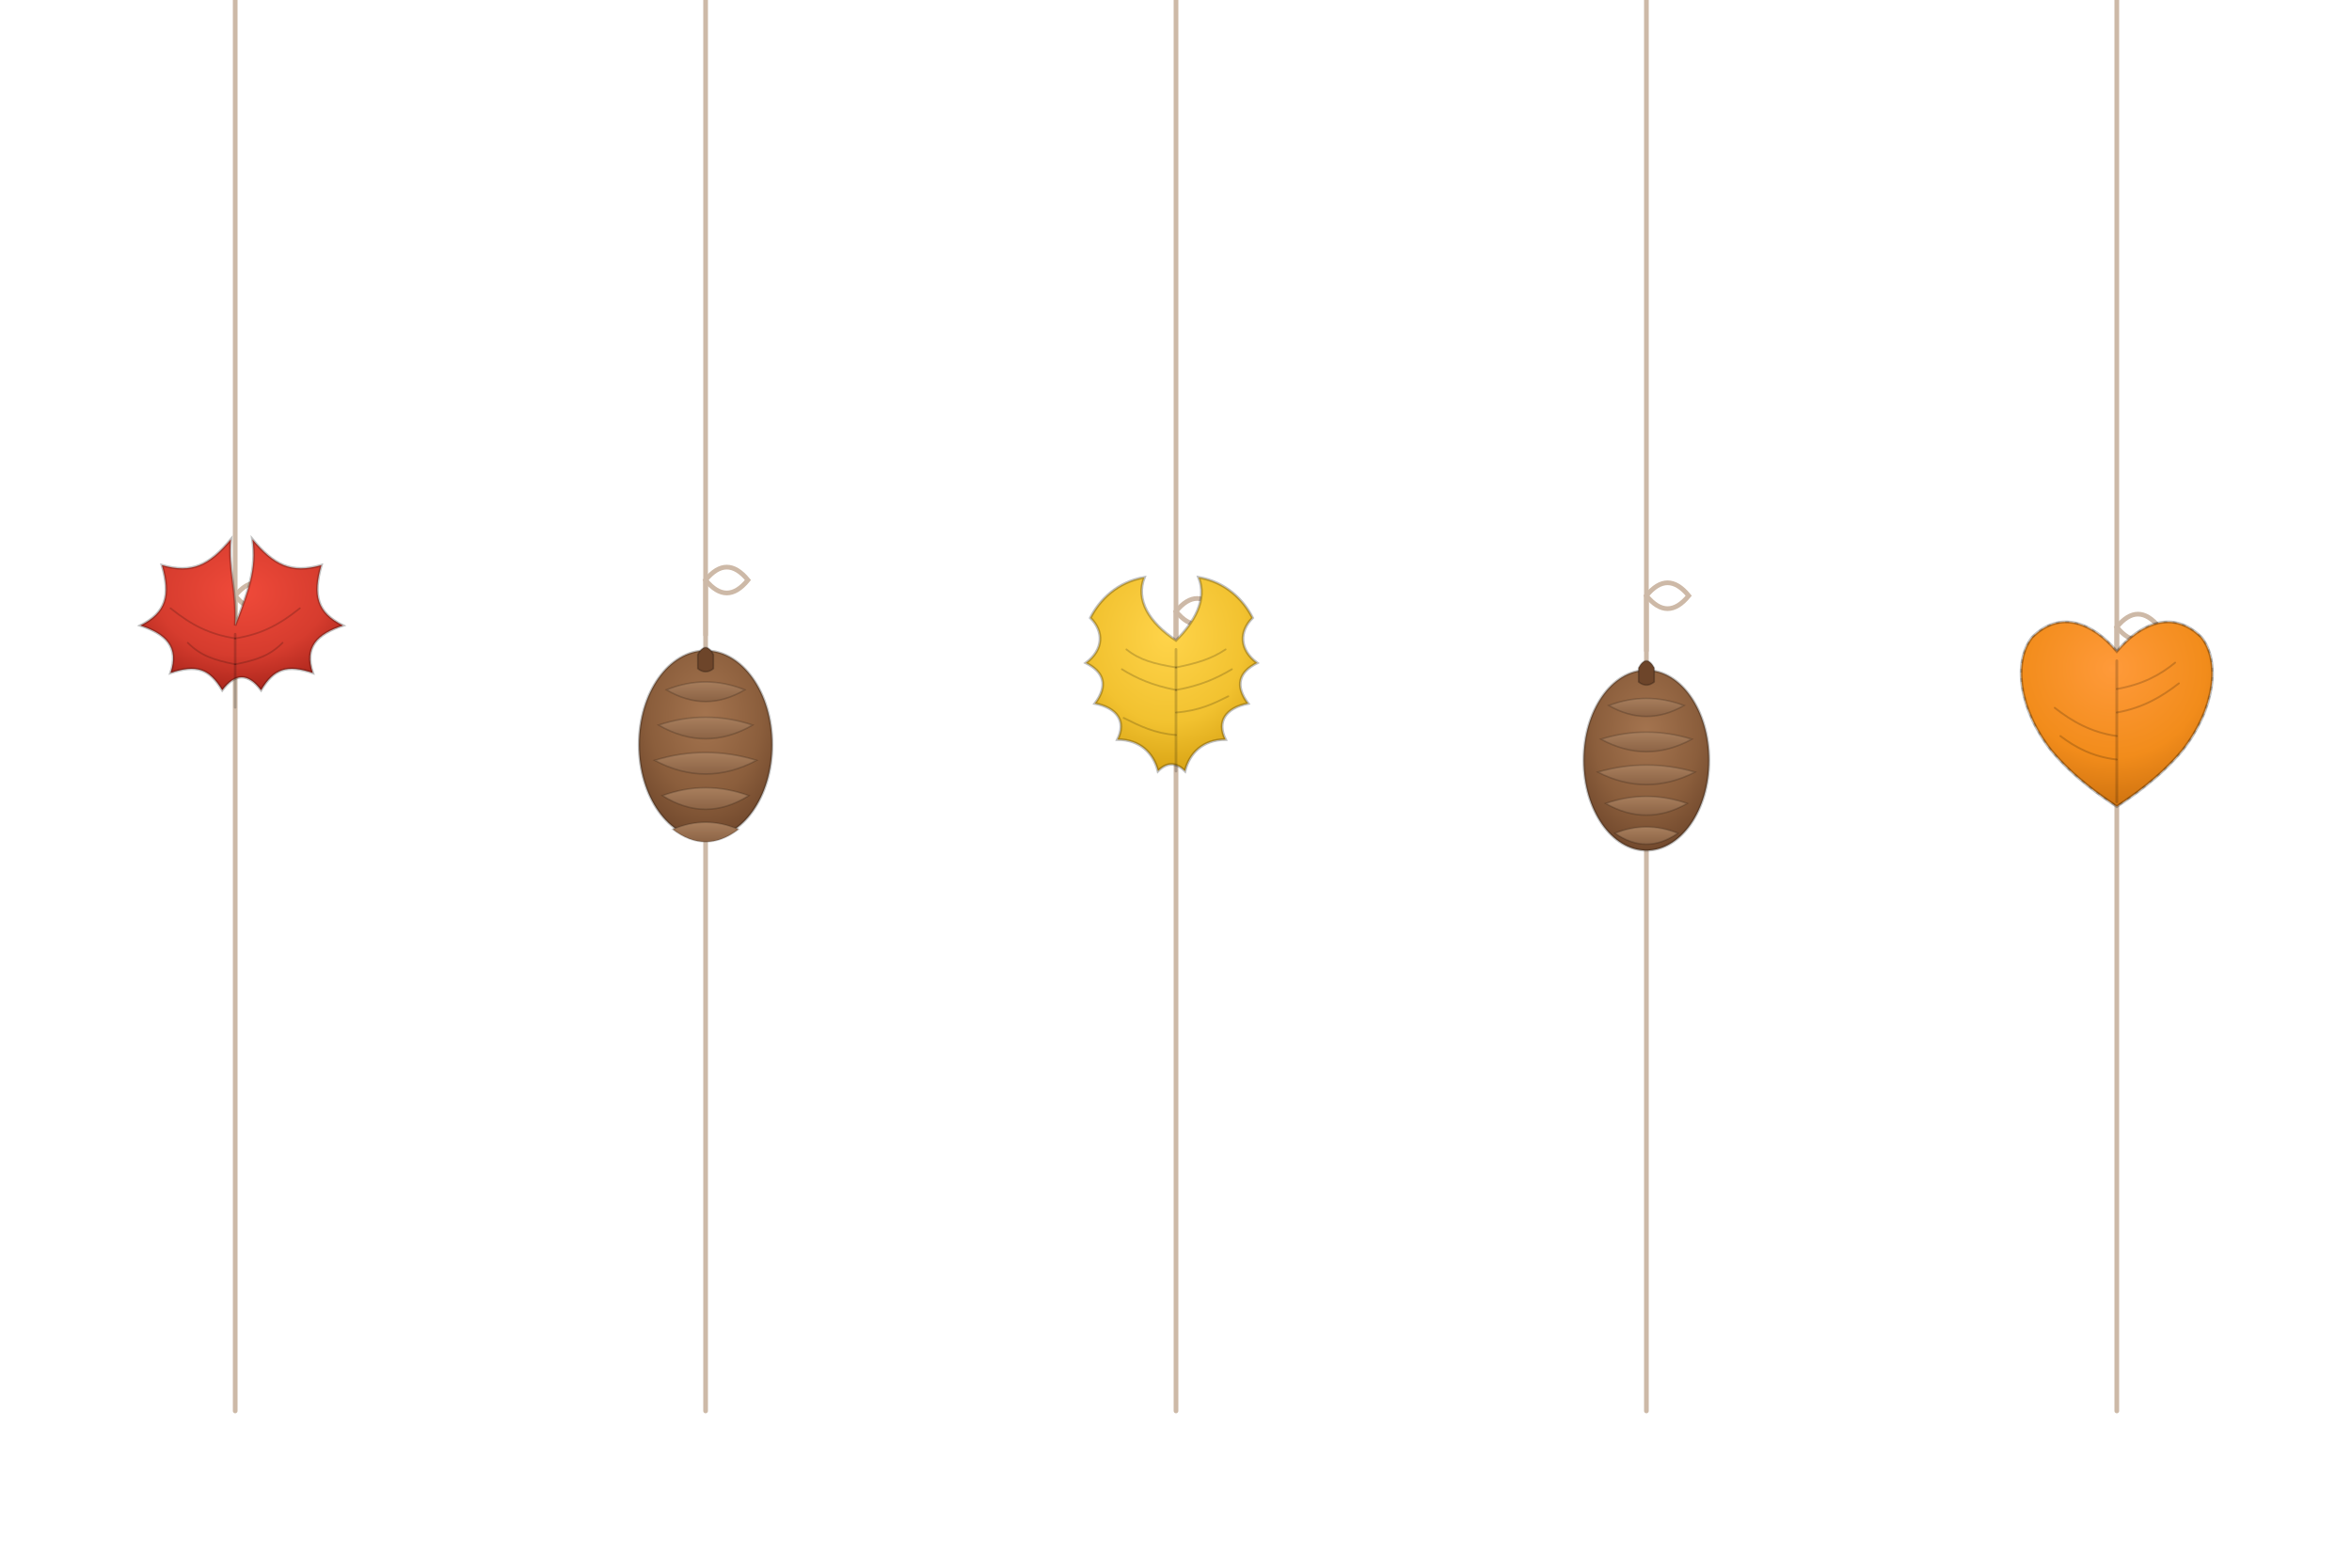 <svg xmlns="http://www.w3.org/2000/svg" width="3000" height="2000" viewBox="0 0 3000 2000">
  <defs>
    <!-- String style -->
    <style>
      .string { stroke: #cdb9a7; stroke-width: 6; stroke-linecap: round; }
      .loop { fill: none; stroke: #cdb9a7; stroke-width: 6; }
      .vein { stroke: rgba(0,0,0,0.18); stroke-width: 3; fill: none; stroke-linecap: round; }
      .vein2 { stroke: rgba(0,0,0,0.18); stroke-width: 2; fill: none; stroke-linecap: round; }
      .outline { stroke: rgba(0,0,0,0.25); stroke-width: 3; }
    </style>

    <!-- Gradients for leaves -->
    <radialGradient id="gradMaple" cx="50%" cy="35%" r="70%">
      <stop offset="0%" stop-color="#f04a3a"/>
      <stop offset="60%" stop-color="#d63c2e"/>
      <stop offset="100%" stop-color="#a42219"/>
    </radialGradient>

    <radialGradient id="gradOak" cx="48%" cy="30%" r="75%">
      <stop offset="0%" stop-color="#ffd44a"/>
      <stop offset="60%" stop-color="#f2c230"/>
      <stop offset="100%" stop-color="#d59f10"/>
    </radialGradient>

    <radialGradient id="gradBirch" cx="48%" cy="30%" r="75%">
      <stop offset="0%" stop-color="#ff9a3a"/>
      <stop offset="60%" stop-color="#f28c1b"/>
      <stop offset="100%" stop-color="#c86e0e"/>
    </radialGradient>

    <!-- Cone gradients -->
    <radialGradient id="gradCone" cx="50%" cy="35%" r="70%">
      <stop offset="0%" stop-color="#a4744f"/>
      <stop offset="60%" stop-color="#8b5e3c"/>
      <stop offset="100%" stop-color="#6d452a"/>
    </radialGradient>
    <linearGradient id="gradScale" x1="0%" y1="0%" x2="0%" y2="100%">
      <stop offset="0%" stop-color="#b38966"/>
      <stop offset="100%" stop-color="#7a5236"/>
    </linearGradient>

    <!-- Soft shadow under ornaments (very subtle, still isolated) -->
    <filter id="softShadow" x="-50%" y="-50%" width="200%" height="200%">
      <feDropShadow dx="0" dy="4" stdDeviation="6" flood-color="#000000" flood-opacity="0.08"/>
    </filter>
  </defs>

  <!-- 5 vertical strings -->
  <g id="strings">
    <line class="string" x1="300" y1="0" x2="300" y2="1800"/>
    <line class="string" x1="900" y1="0" x2="900" y2="1800"/>
    <line class="string" x1="1500" y1="0" x2="1500" y2="1800"/>
    <line class="string" x1="2100" y1="0" x2="2100" y2="1800"/>
    <line class="string" x1="2700" y1="0" x2="2700" y2="1800"/>
  </g>

  <!-- Small loops where ornaments attach -->
  <g id="loops">
    <path class="loop" d="M 300 760 c 18 -22, 36 -22, 54 0 c -18 22, -36 22, -54 0 z"/>
    <path class="loop" d="M 900 740 c 18 -22, 36 -22, 54 0 c -18 22, -36 22, -54 0 z"/>
    <path class="loop" d="M 1500 780 c 18 -22, 36 -22, 54 0 c -18 22, -36 22, -54 0 z"/>
    <path class="loop" d="M 2100 760 c 18 -22, 36 -22, 54 0 c -18 22, -36 22, -54 0 z"/>
    <path class="loop" d="M 2700 800 c 18 -22, 36 -22, 54 0 c -18 22, -36 22, -54 0 z"/>
  </g>

  <!-- Maple leaf (red) on string 1 -->
  <g transform="translate(300, 760)" filter="url(#softShadow)">
    <!-- Tie segment -->
    <line class="string" x1="0" y1="0" x2="0" y2="60"/>
    <!-- Leaf -->
    <g transform="translate(0, 60) scale(1.1)">
      <path d="
        M 0 -20
        C 15 -60, 25 -85, 20 -120
        C 45 -90, 65 -80, 100 -90
        C 90 -55, 95 -35, 125 -20
        C 95 -10, 80 5, 90 35
        C 60 25, 45 30, 30 55
        C 15 35, 0 35, -15 55
        C -30 30, -45 25, -75 35
        C -65 5, -80 -10, -110 -20
        C -80 -35, -75 -55, -85 -90
        C -50 -80, -30 -90, -5 -120
        C -8 -85, 2 -60, 0 -20
        z" fill="url(#gradMaple)" class="outline"/>
      <!-- Maple veins -->
      <path class="vein" d="M 0 -10 L 0 75"/>
      <path class="vein2" d="M 0 25 C 25 20, 40 15, 55 0"/>
      <path class="vein2" d="M 0 25 C -25 20, -40 15, -55 0"/>
      <path class="vein2" d="M 0 -5 C 30 -10, 50 -20, 75 -40"/>
      <path class="vein2" d="M 0 -5 C -30 -10, -50 -20, -75 -40"/>
    </g>
  </g>

  <!-- Pine cone on string 2 -->
  <g transform="translate(900, 740)" filter="url(#softShadow)">
    <line class="string" x1="0" y1="0" x2="0" y2="70"/>
    <g transform="translate(0, 70)">
      <!-- Cone body -->
      <ellipse cx="0" cy="140" rx="85" ry="120" fill="url(#gradCone)" class="outline"/>
      <!-- Scales rows -->
      <g transform="translate(0, 40)">
        <g fill="url(#gradScale)" stroke="rgba(0,0,0,0.18)" stroke-width="2">
          <!-- Row 1 -->
          <path d="M -50 30 q 50 30 100 0 q -50 -20 -100 0 z"/>
          <!-- Row 2 -->
          <path d="M -60 75 q 60 35 120 0 q -60 -20 -120 0 z"/>
          <!-- Row 3 -->
          <path d="M -65 120 q 65 35 130 0 q -65 -20 -130 0 z"/>
          <!-- Row 4 -->
          <path d="M -55 165 q 55 35 110 0 q -55 -20 -110 0 z"/>
          <!-- Row 5 -->
          <path d="M -42 208 q 42 32 84 0 q -42 -18 -84 0 z"/>
        </g>
      </g>
      <!-- Stem/top -->
      <path d="M -10 25 q 10 -18 20 0 v 18 q -10 8 -20 0 z" fill="#6d452a" stroke="rgba(0,0,0,0.25)" stroke-width="2"/>
    </g>
  </g>

  <!-- Oak leaf (yellow) on string 3 -->
  <g transform="translate(1500, 780)" filter="url(#softShadow)">
    <line class="string" x1="0" y1="0" x2="0" y2="60"/>
    <g transform="translate(0, 60) scale(1.15)">
      <path d="
        M 0 -20
        C 20 -40, 35 -65, 25 -90
        C 55 -85, 75 -65, 85 -45
        C 70 -30, 70 -10, 90 5
        C 70 15, 65 30, 80 50
        C 55 55, 45 70, 55 90
        C 30 90, 15 105, 10 125
        C 0 115, -10 115, -20 125
        C -25 105, -40 90, -65 90
        C -55 70, -65 55, -90 50
        C -75 30, -80 15, -100 5
        C -80 -10, -80 -30, -95 -45
        C -85 -65, -65 -85, -35 -90
        C -45 -65, -30 -40, 0 -20
        z" fill="url(#gradOak)" class="outline"/>
      <!-- Midrib and veins -->
      <path class="vein" d="M 0 -10 L 0 125"/>
      <path class="vein2" d="M 0 10 C 25 5, 40 0, 55 -10"/>
      <path class="vein2" d="M 0 35 C 28 30, 45 22, 62 12"/>
      <path class="vein2" d="M 0 60 C 26 58, 42 50, 58 42"/>
      <path class="vein2" d="M 0 85 C -24 83, -40 75, -58 66"/>
      <path class="vein2" d="M 0 35 C -26 30, -44 22, -60 12"/>
      <path class="vein2" d="M 0 10 C -24 6, -40 2, -55 -10"/>
    </g>
  </g>

  <!-- Pine cone on string 4 -->
  <g transform="translate(2100, 760)" filter="url(#softShadow)">
    <line class="string" x1="0" y1="0" x2="0" y2="70"/>
    <g transform="translate(0, 70)">
      <ellipse cx="0" cy="140" rx="80" ry="115" fill="url(#gradCone)" class="outline"/>
      <g transform="translate(0, 45)" fill="url(#gradScale)" stroke="rgba(0,0,0,0.18)" stroke-width="2">
        <path d="M -48 25 q 48 28 96 0 q -48 -18 -96 0 z"/>
        <path d="M -58 68 q 58 32 116 0 q -58 -18 -116 0 z"/>
        <path d="M -62 110 q 62 32 124 0 q -62 -18 -124 0 z"/>
        <path d="M -52 150 q 52 30 104 0 q -52 -18 -104 0 z"/>
        <path d="M -40 188 q 40 28 80 0 q -40 -16 -80 0 z"/>
      </g>
      <path d="M -10 22 q 10 -18 20 0 v 18 q -10 8 -20 0 z" fill="#6d452a" stroke="rgba(0,0,0,0.25)" stroke-width="2"/>
    </g>
  </g>

  <!-- Birch leaf (orange) on string 5 -->
  <g transform="translate(2700, 800)" filter="url(#softShadow)">
    <line class="string" x1="0" y1="0" x2="0" y2="55"/>
    <g transform="translate(0, 55) scale(1.2)">
      <!-- Slightly serrated ovate birch leaf -->
      <path d="
        M 0 -20
        C 25 -50, 60 -65, 90 -35
        C 110 -10, 105 40, 70 85
        C 45 115, 15 135, 0 145
        C -15 135, -45 115, -70 85
        C -105 40, -110 -10, -90 -35
        C -60 -65, -25 -50, 0 -20
        z" fill="url(#gradBirch)" class="outline"/>
      <!-- Subtle serration impression -->
      <path d="M 0 -20
        C 25 -50, 60 -65, 90 -35
        C 110 -10, 105 40, 70 85
        C 45 115, 15 135, 0 145
        C -15 135, -45 115, -70 85
        C -105 40, -110 -10, -90 -35
        C -60 -65, -25 -50, 0 -20
        z" fill="none" stroke="rgba(0,0,0,0.15)" stroke-width="2" stroke-dasharray="4 6"/>
      <!-- Midrib and veins -->
      <path class="vein" d="M 0 -10 L 0 140"/>
      <path class="vein2" d="M 0 20 C 28 15, 46 5, 62 -8"/>
      <path class="vein2" d="M 0 45 C 28 40, 48 28, 66 14"/>
      <path class="vein2" d="M 0 70 C -28 66, -48 54, -66 40"/>
      <path class="vein2" d="M 0 95 C -26 92, -44 82, -60 70"/>
    </g>
  </g>
</svg>
